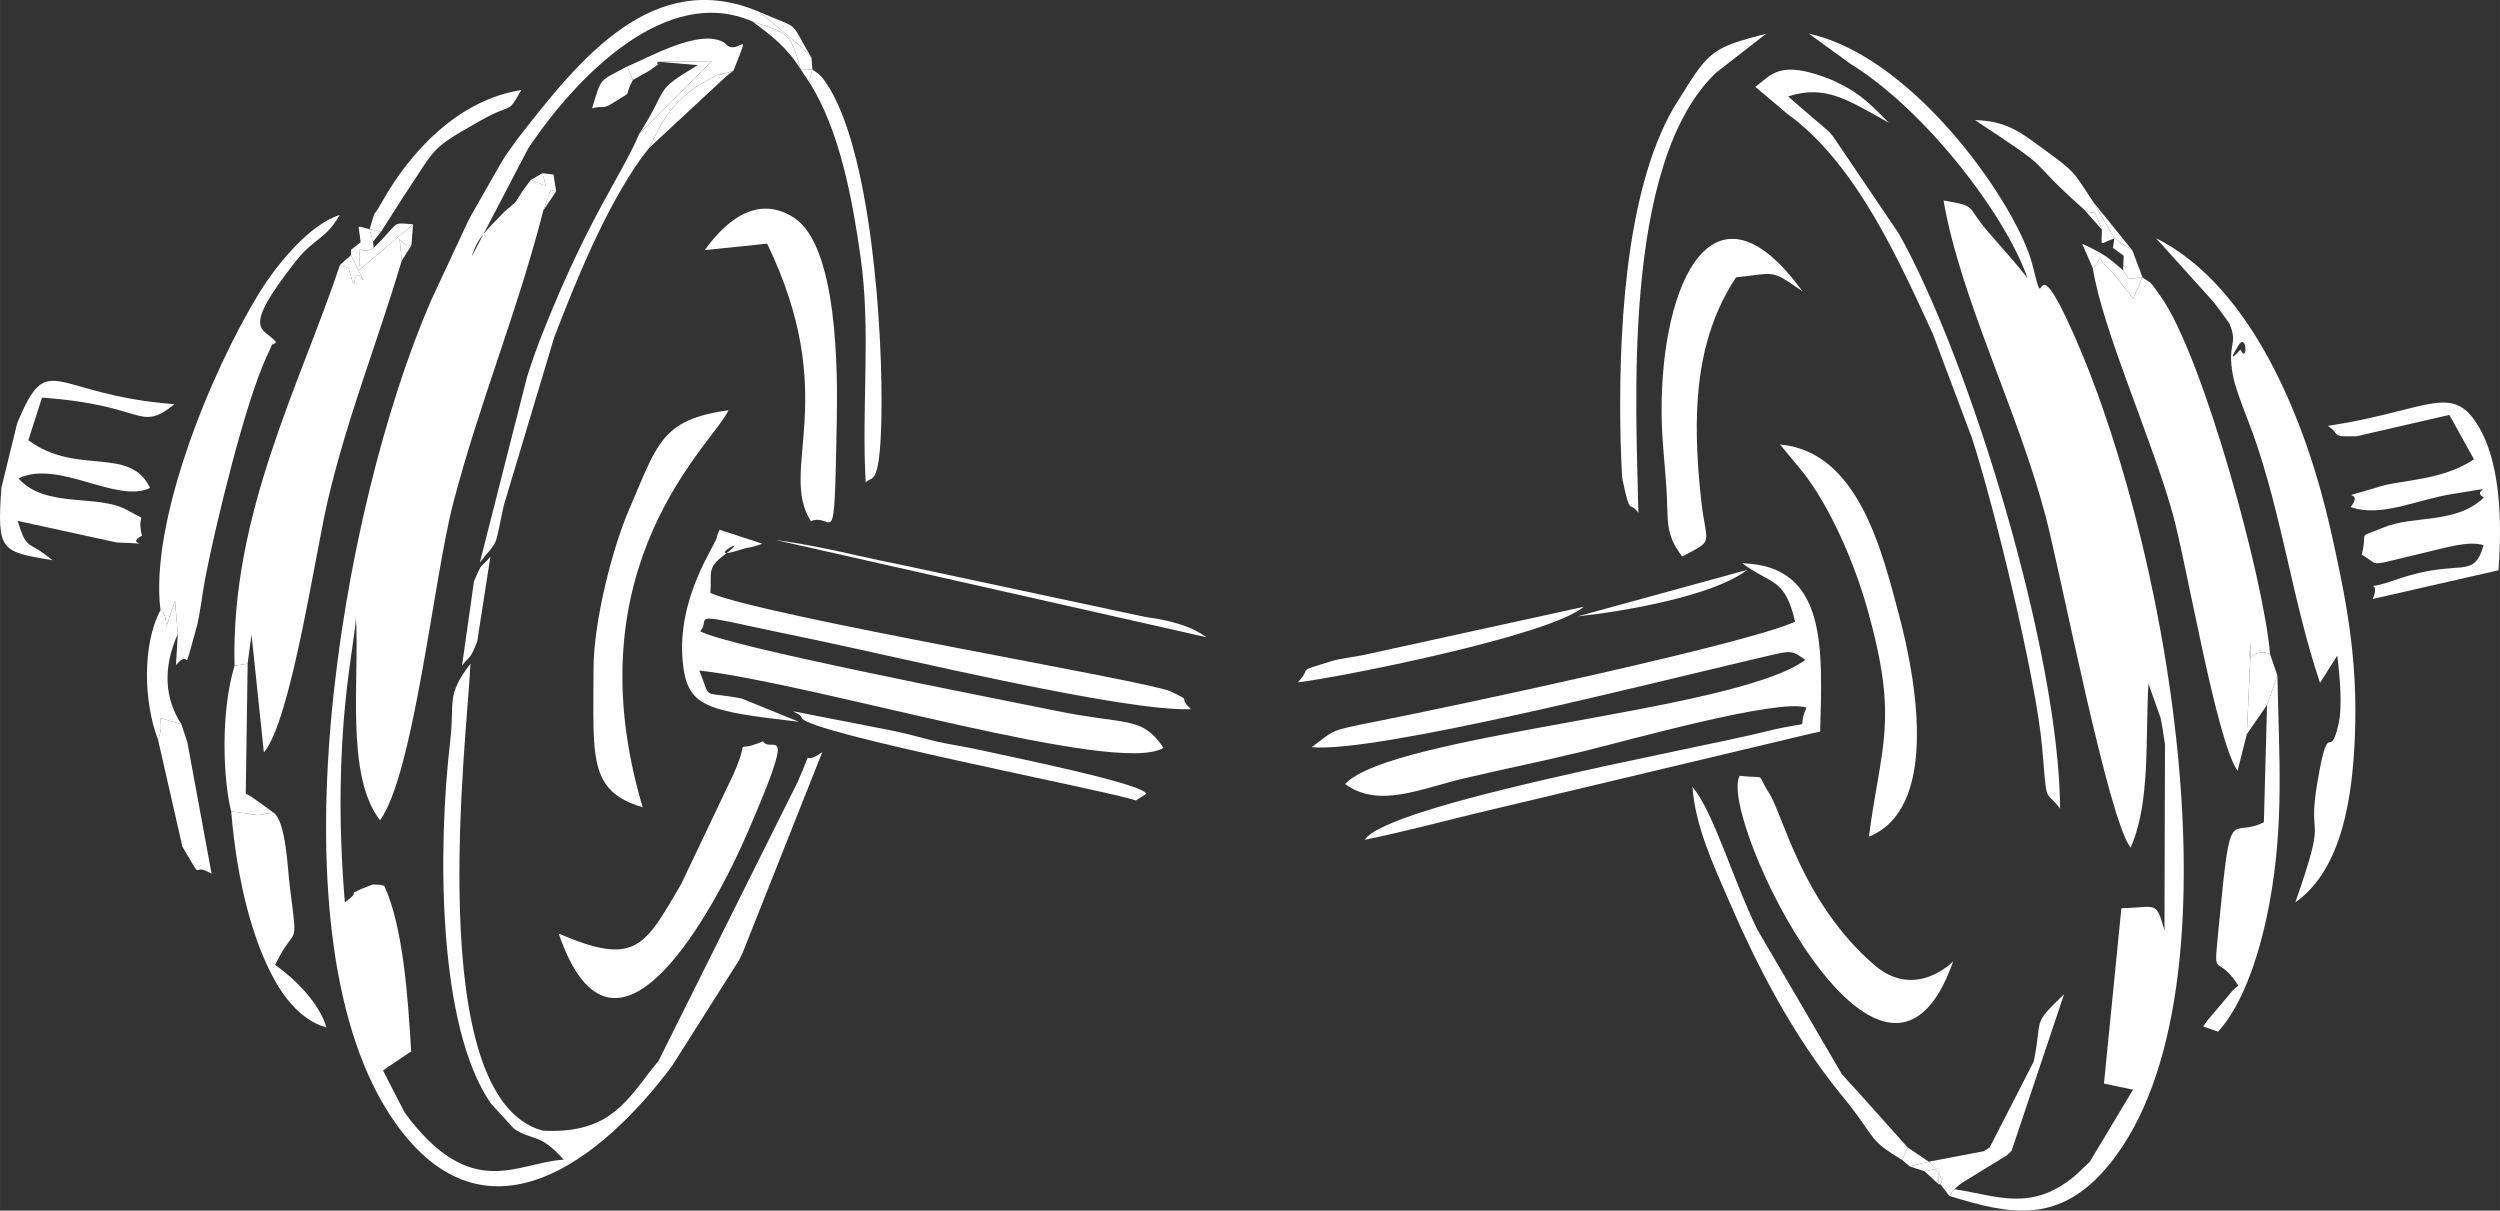 <?xml version="1.0" encoding="UTF-8"?>
<!DOCTYPE svg PUBLIC "-//W3C//DTD SVG 1.1//EN" "http://www.w3.org/Graphics/SVG/1.1/DTD/svg11.dtd">
<!-- Creator: CorelDRAW -->
<svg xmlns="http://www.w3.org/2000/svg" xml:space="preserve" width="49.455mm" height="23.948mm" version="1.1" style="shape-rendering:geometricPrecision; text-rendering:geometricPrecision; image-rendering:optimizeQuality; fill-rule:evenodd; clip-rule:evenodd"
viewBox="0 0 4381.96 2121.94"
 xmlns:xlink="http://www.w3.org/1999/xlink"
 xmlns:xodm="http://www.corel.com/coreldraw/odm/2003">
 <rect x="0" y="0" width="4381.96" height="2121.94" fill="#333333" stroke="none"/>
 <defs>
  <style type="text/css">
   <![CDATA[
    .fil0 {fill:white}
   ]]>
  </style>
 </defs>
 <g id="Capa_x0020_1">
  <g id="_2620263509056">
   <path class="fil0" d="M952.29 368.91l13.08 -36.41 9.38 3 -4.55 -29.58 -19.36 -2.36c7.71,31 10.62,22.38 -20.49,11.71l-13.86 18.87 -13.23 20.62 -19.34 16.53c-31.75,33.15 -47.08,45.2 -56.96,78.21l98.75 -189.15c2.02,-3.01 4.73,-7.12 6.78,-10.11 79.64,-115.9 235.64,-278.94 386.68,-212.4 63.56,20.72 66.61,19.96 84,83.28l20.68 0.56 -5.77 21.9c53.94,84.01 76.25,207.09 90.38,307.29 18.43,130.76 1.28,263.32 8.95,395.11 9.24,-13.52 24.42,13.05 27.36,-107.61 3.78,-154.92 -17.71,-478.56 -97.46,-594.14 -11.7,-16.95 -18.53,-18.08 -23.46,-22.56l-1.42 -20.19c-2.89,-2.84 -6.56,-7.11 -8.23,-8.94 -1.67,-1.83 -6.03,-6.74 -8.1,-8.96l-74.63 -62.47c-185.76,-79.57 -314.83,81.22 -423.53,221.25l-21.05 29.24c-2.02,3.09 -4.54,7.35 -6.51,10.51 -1.99,3.19 -4.39,7.53 -6.34,10.76l-48.64 85.33c-1.8,3.32 -3.9,7.74 -5.71,11.07l-64.42 138c-158.03,364.23 -288.21,1120.52 -62.82,1440.25 159.44,226.18 362.33,65.67 485.54,-99.19l117.17 -184.92c1.77,-3.37 3.85,-7.75 5.64,-11.14l140.49 -353.94c-41.97,29.82 -10.89,-20.9 -43,51.94l-244.21 489.62c-2.21,2.84 -5.44,6.58 -7.66,9.45 -2.24,2.9 -5.48,6.64 -7.7,9.58 -46.03,60.76 -79.81,108.25 -187.29,102.93 -213.7,-57.37 -131.45,-699.81 -126.85,-818.45 -43.2,55.86 -27.46,66.84 -35.26,133.36 -22.57,192.48 -22.19,502.64 71.06,637.46l40.12 43.78c31.9,22.63 44.29,5.87 87.49,54.67 -81.58,4.7 -161.88,75.75 -278.66,-82.39l-37.9 -73.8c2.78,-2.14 6.93,-5.11 8.48,-6.18l40.71 -27.3c-5.33,-92.95 -14.03,-219.31 -47.16,-290.44 -3.45,-0.73 -8.59,-2.04 -10.41,-1.81 -1.74,0.2 -7.99,-0.71 -10.09,-0.22l-20.07 7.73c-31.04,14.95 5.96,-2.84 -28.43,23.6 -25.16,-301.42 20.62,-461.33 19.19,-501.71 7.21,106.36 -19.24,278.64 42.48,357.62 59.71,-83.52 93.91,-424.75 128.33,-556.29 46.22,-176.63 113.09,-336.84 157.84,-512.58z"/>
   <path class="fil0" d="M3425.74 2084.43l-8.98 11.7c106.73,33.39 194.65,51.73 282.11,-57.19 243.38,-303.12 98.67,-1113.73 -78.83,-1484.99 -57.22,-119.69 -33.65,9.83 -56.96,-87.43 -24.38,-101.76 -205.06,-366.57 -392.28,-407.39l72.34 52.53c129.64,79.65 271.08,262.5 310.98,376.54 -21.21,-28.08 -43.45,-51.61 -70.25,-82.86 -39.18,-45.68 -16.63,-43.26 -77.26,-54.01 29.63,171.81 130.12,368.02 178.79,552.93 26.91,102.21 109.63,531.27 149.1,581.45 34.97,-77.82 25.64,-190.42 31.25,-287.36l21.05 59.21c2.06,8.34 6.73,37.43 7.97,46.89l-0.92 326.55c-14.97,-53.22 -12.84,-40.62 -75.52,-38.97l-30.52 307.24 50.93 10.71 -75.77 126.31c-1.31,1.3 -23.36,22.4 -25.72,24.38 -76.47,64.11 -136.03,35.38 -211.5,23.75zm-44.99 -48.18l-33.5 8.26 25.87 8.33c33.67,-5.14 24.73,-11.94 24.73,22.8l3.11 0c0.29,-1.71 11.47,-7.47 -20.21,-39.38zm-46.72 -3.09l9.74 -21.94 -91.92 -102.74c-2.28,-2.54 -5.74,-6.06 -8,-8.59 -2.26,-2.53 -5.69,-6.08 -7.9,-8.63 -2.23,-2.56 -5.56,-6.2 -7.74,-8.82l-148.23 -253.49c-43.59,-89.79 -76.02,-204.91 -113.53,-249.83 5.1,69.09 36.51,136.29 63.23,198.08 51.8,119.86 112.74,236.8 196.38,340.3 3.05,3.77 11.85,14.37 14.84,18.2 47.47,60.8 34.79,62.53 93.13,97.45z"/>
   <path class="fil0" d="M3146.54 1089.66c-83.81,38.54 -585.28,145.38 -740.13,176.14 -76.81,15.25 -66.19,13.04 -107.24,43.89 114.27,10.19 592.3,-111.65 766.27,-152.2 78.99,-18.41 71.06,-19.71 98.93,-0.86 -121.66,90.98 -726.13,130.23 -806.68,217.64 59.08,43.1 131.75,8.07 209.22,-10.1 71.49,-16.77 134.44,-29.36 205.54,-46.56 80.81,-19.55 345.19,-94.28 393.99,-77.27 -20.98,44.69 22.68,18.3 -73.42,42.34 -119.17,29.82 -662.44,127.64 -700.87,189.35 62.68,-12.95 128.83,-30.06 188.99,-44.97l595.47 -141.8c3.29,-0.67 9.19,-1.69 13.74,-2.72 3.69,-143.18 13.83,-291.21 -136.41,-295.19 51.42,38.24 74.22,24.44 92.58,102.31z"/>
   <path class="fil0" d="M595.94 464.35c-71.04,211.8 -191.72,438.53 -184.86,702.8l22.98 -3.97 6.78 -51 21.63 206.66c47.16,-54.87 89.84,-346.34 111.82,-440.55 34.43,-147.59 87.48,-278.63 129.65,-420.88 -3.57,-64.33 -11.21,-27.23 17.14,-27.28l2.98 -36.98 -94.94 80.52c4.68,-65.85 -6.68,-20.02 26,-39.38l-1.52 -10.36 -5.77 -22.19 20.18 4.24 39.62 -62.09c58.81,-87.35 43.41,-80.87 134.8,-132.61 58.55,-33.15 45.19,-7.96 71.42,-53.46 -111.09,17.24 -195.71,108.89 -245.21,197.76 -17.85,32.05 -7.1,1.81 -20.8,46.15 -27.82,-6.7 -17.89,-9.42 -15.91,23.01l-16.63 13 -0.11 9.48 21.95 44.45c-24.44,-34.02 -8.8,42.55 -25.01,-18.06 -2.05,-7.66 -11.52,-5.14 -16.14,-9.28z"/>
   <path class="fil0" d="M3653.25 367.55c25.18,16.18 9.92,-17.57 30.74,34.72 0.7,31.02 -6.92,26.24 22.05,15.55l-2.44 16.68 18.78 13.72 -0.97 25.62 10.23 15.04 23.66 -2.97 -16.24 37.67c-3.51,-4.16 -39.3,-49.96 -39.68,-50.28 -35.49,-29.66 -5.47,-30.34 -30.87,-2.76 16.39,106.95 103.53,299.66 139.78,429.79 24.93,89.5 76.52,398.2 113.72,450.75l16.16 -64.1 7.43 -159.98c-8.2,56.58 -3.35,3.31 33.35,19.71 -10.38,-129.25 -117.09,-521.66 -191.19,-626.39 -23.23,-32.84 -14.16,-20.33 -32.47,-34.41l-17.65 -46.92 -31.61 -21.16 -36.62 -63.27c-36.82,-55.75 -30.82,-51.95 -90.08,-95.18 -37.15,-27.11 -63.15,-47.88 -117.53,-48.79 153.03,100.53 77.27,55.3 191.44,156.96z"/>
   <path class="fil0" d="M1400.37 1265.22l-99.64 -40.6c-72.69,-14.83 -53.08,6 -74.92,-49.24 199.88,21.93 733.95,185.7 813.61,135.35 -38.53,-56.37 -63,-39.17 -187.3,-64.6 -117.18,-23.97 -578.61,-113.2 -624.88,-139.73 18.94,-20.28 -21.64,-33.03 87.16,-8.95 35.41,7.84 74.15,15.66 110.93,23.37 162.7,34.17 547.5,126.91 662.03,122.19 -26.55,-25.96 7.39,-10.3 -35.8,-31.22 -36.74,-17.78 -711.44,-131.47 -806.38,-172.36 2.76,-35.87 -6.87,-43.28 23.83,-66.36 58.04,-43.6 -50.09,17.12 36.3,-11.83 5.19,-1.74 10.05,-1.3 15.34,-3.13 5.56,-1.91 10.46,-3.13 15.62,-5.09l-74.99 -24.45c-1.66,5.22 -3.92,7.11 -4.76,13.08 -1.9,13.5 -70.31,104.88 -59.91,217.28 7.44,80.49 39.42,87.09 203.75,106.27z"/>
   <path class="fil0" d="M3923.41 605.54c14.87,-24.31 16.79,33.45 3.58,7.3 -0.21,-0.42 -27.56,31.92 -3.58,-7.3zm143.14 591.38l30.3 -47.85c4.2,36.15 9.45,87.95 2.03,120.33 -15.95,69.56 -16.31,-17.4 -36.34,98.21 -20.3,117.28 19.79,44.75 -39.15,213.81 83.4,-58.55 100.1,-188.66 104.21,-290.14 5.45,-134.43 -14.04,-236.43 -42.59,-362.99 -39.99,-177.29 -132.34,-423.71 -305.93,-510.82l100.98 112c2.17,2.52 27.19,36.57 27.49,37.27 16.64,39.3 -4.98,32.22 6.73,93.42 4.71,24.63 26.88,78.07 34.64,99.78 51.23,143.26 69.43,294.19 117.64,437z"/>
   <path class="fil0" d="M281.24 1069.38c20.19,14.53 -1.25,60.94 25.47,-16.33l4.96 58.05 -3.3 54.61c29.94,-34.48 8.33,33.51 36.22,-66.34 5.64,-20.22 10.3,-60.78 14.8,-84.2 17.51,-91.14 69.9,-309.5 108.87,-392.3 20.49,-43.54 -0.18,-7.06 15.57,-23.35 -21.23,-26.11 -64.9,-15.48 35.44,-142.69 31.38,-39.79 50.58,-35.92 76.27,-80.18 -50.41,15.64 -107.34,82.07 -140.23,135.37 -86.97,140.91 -193.28,403.86 -174.06,557.36z"/>
   <path class="fil0" d="M4080.14 746.52c24.84,15.72 1.45,19.41 50.85,18.08l162.21 -37.36 43.16 77.81c-54.31,36.91 -127.5,36.28 -163.25,47.2 -93.87,28.65 -25,1.64 -52.97,36.5 54.06,18.91 115.43,-13.1 179.49,-23.05 93.18,-14.48 27.46,-8.08 54.08,6.32 -48.87,47.35 -122.97,30.61 -175.26,52.38 -49.94,20.78 -27.33,2.64 -38.76,48.06 35.89,19.43 1.98,21.58 112.98,-4.48 36.83,-8.66 76.08,-20.64 100.56,-12.25 -18.19,62.86 -40.54,21.11 -151.76,59.81 -74.36,25.87 -24.97,-6.59 -42.52,34.29l208.16 -47.43c2.65,-0.6 8.1,-1.79 12.12,-2.81 6.15,-79.17 6.32,-202.68 -46.44,-268.99 -42.22,-53.06 -91.5,-8.75 -252.63,15.91z"/>
   <path class="fil0" d="M2912.42 721.35c0.14,46.58 5.22,85.99 8.33,131.74 4.04,59.25 -3.66,81.59 27.87,122.3 58.74,-31.09 41.73,-17.39 32.76,-102.34 -14.92,-141.15 -12.73,-274.81 61.57,-386.89 71.35,-7.66 60.15,-14.55 116.28,24.44 -154.02,-212.89 -247.49,-19.49 -246.81,210.75z"/>
   <path class="fil0" d="M1235.09 438.39l109.54 -11.32c130.35,269.9 18.91,396.57 76.71,486.39 40.99,-16.91 40.64,71.05 45.32,-174.72 1.61,-85.02 2.27,-307.61 -75.4,-357.4 -79.04,-50.67 -140.16,36.19 -156.17,57.05z"/>
   <path class="fil0" d="M979.3 1636.44c98.79,287.65 275.98,-50.05 329.9,-174.53 90.72,-209.45 43.13,-138.7 28.24,-162.49 -58.54,24.55 -18.6,-16.76 -52.21,58.42l-91.4 191.97c-64.47,110.06 -79.6,144.56 -214.52,86.64z"/>
   <path class="fil0" d="M1040.29 1173.37c0,152.38 -10.16,213.42 86.16,241.54 -126.77,-425.55 124.41,-638 150.37,-695.73 -118.23,16 -124.49,59.44 -173.44,172.11 -30.79,70.87 -63.09,199.7 -63.09,282.07z"/>
   <path class="fil0" d="M3423.77 1684.36c-0.67,2.16 -67.04,68.53 -137.97,7.5 -127.45,-109.64 -160.52,-263.72 -184.51,-300.97 -24.96,-38.76 -1.31,-25.37 -51.98,-31.02 -39.64,69.16 251.9,676.13 374.46,324.49z"/>
   <path class="fil0" d="M3275.84 1466.42c119.65,-47.76 86.44,-261.58 52.93,-387.77 -30.61,-115.27 -72.04,-287.1 -208.82,-299.61l39.75 48.06c49.57,63.09 91.36,161.86 113.45,240.45 55.35,196.9 24.05,235.66 2.69,398.86z"/>
   <path class="fil0" d="M3076.64 152.14l57.26 48.37c2.83,2.15 6.94,4.86 9.73,7.06 114.08,89.84 184.15,247.63 244.18,377.52l68.53 182.4c38.79,118.61 112.81,423.71 123,541.92 9.19,106.65 3.69,71.38 31.59,107.96 -1.5,-272.91 -157.59,-784.95 -282.6,-1007.77l-115.34 -170.43c-2.18,-2.47 -5.26,-6.39 -7.53,-8.76l-62.33 -53.4c-1.83,-1.58 -5.88,-5.39 -8.78,-8.13 65.6,-21 105.01,6.67 176.4,46.26 -26.8,-26.71 -47.03,-49.72 -87.75,-69.24 -3.86,-1.85 -7.81,-4 -11.98,-5.7 -93.26,-37.83 -106.09,-7.9 -134.38,11.93z"/>
   <path class="fil0" d="M91.96 981.96c-43.96,-36.64 -44.39,-14.86 -61.06,-68.97l173.69 37.87c79.35,2.62 10.03,5.5 44.23,-11.87 -11.1,-45.73 16.77,-20.67 -26.09,-44.97 -50.61,-28.68 -143.47,-2.16 -190.3,-55.48 69.86,-33.76 171.99,44.89 230.58,16.74 -35.38,-74.72 -128.54,-20.54 -213.35,-83.7l23.94 -74.59c184.4,12.88 168.18,62.05 232.26,11.51 -217.25,-16.8 -220.33,-99.56 -275.67,32.98l-27.76 113.31c-7.99,112.27 -0.74,112.01 89.52,127.17z"/>
   <path class="fil0" d="M3973.69 1235.59l-5.59 205.64c-59.3,29.91 -57.62,-39.97 -77.85,170.54 -11.41,118.67 -8.52,51.28 33.12,115.71 -3.19,2.45 -7.43,6.13 -9.16,7.84l-45.47 53.89c-2.07,2.97 -5.02,6.88 -7.02,9.88l26.09 9.24c46.66,-51.01 75.61,-145.71 90.52,-227.47 25.6,-140.35 16.11,-256.04 13.53,-396.46l-18.17 51.2z"/>
   <path class="fil0" d="M1099.41 116.31l9.88 23.88 31.26 -17.71c33.78,-25.85 6.75,-0.25 12.36,-14.25l94.92 -0.97 -127.57 127.71c-31.87,74.4 -86.36,142.19 -165.72,340.1 -11.51,28.69 -21.65,56.26 -30.93,86.24l-82.54 324.53c34.9,-43.06 25.24,-23.34 41.89,-99.73l88.4 -294.72c36.17,-94.04 88.67,-225.18 153.38,-315.35 2.31,-3.23 9.86,-12.75 13.42,-17.05 17.59,-35.67 26.05,-56.25 54.38,-83.97 10.44,-10.21 23.25,-20.59 37.25,-28.59 46.27,-26.47 10.46,-6.85 55.77,-22.63 34.71,-85.83 7.58,-20.45 -15.26,-48.51 -42.7,-27.47 -135.93,27.34 -170.89,41.03z"/>
   <path class="fil0" d="M405.16 1422.1c11.34,134.05 40.24,223.96 67.34,278.98 20.09,40.78 51.92,86.81 99.81,99.95 -13.82,-45.11 -56.22,-85.78 -89.99,-109.73 35.95,-75.74 40.57,-19.46 25.64,-137.29 -3.82,-30.17 -6.5,-114 -28.46,-129.6 -42.22,5.12 -5.43,6.88 -74.35,-2.3z"/>
   <path class="fil0" d="M2871.73 898.93c-2.98,-171.99 -31.66,-611.64 135.95,-771.29l87.98 -68.51c-93.25,23.89 -100.52,30.56 -148.6,108.1l-12.81 20.4c-88.39,151.18 -97.63,412.28 -93.68,583.94 0.2,8.92 1.97,62.68 3.11,68.06 14.57,68.54 11.22,36.17 28.06,59.31z"/>
   <path class="fil0" d="M1991 1403.04l17.88 -11.38c0.57,-17.29 -250.95,-67.9 -294.52,-77.71 -23.83,-5.36 -47.19,-8.61 -69.51,-13.49 -20,-4.36 -37.28,-10.47 -81.38,-19.89l-172.98 -33.82c4.9,4.06 11.58,3.63 14.99,11.79 11.16,26.71 530.62,126.13 585.52,144.49z"/>
   <path class="fil0" d="M3380.74 2036.24l-36.98 -25.03 -9.74 21.94 13.22 11.35 25.87 8.33 24.73 22.8c0,-34.74 8.94,-27.94 -24.73,-22.8l-25.87 -8.33 33.5 -8.26c31.68,31.92 20.5,37.67 20.21,39.38l15.8 20.5 8.98 -11.7c3.91,-3.64 8.83,-8.09 12.17,-10.42l79.42 -48.75c2.64,-2.26 6.1,-5.75 8.57,-8.19l92 -274.42c-57.83,56.09 -36.99,38.41 -53.11,117.91l-77.22 150.57c-3.03,2.08 -6.81,4.88 -10.26,6.68l-96.57 18.43z"/>
   <path class="fil0" d="M2274.89 1195.94c70.52,-7.98 441.64,-81.54 501.08,-132.36l-388.53 85.05c-13.79,2.83 -37.61,5.32 -53.91,10.34 -66.48,20.53 -31.33,8.31 -58.65,36.97z"/>
   <path class="fil0" d="M328.34 1300.74l-10.46 -31.27c-61.7,-16.72 -23.38,-17.07 -40.84,27.34l42.62 187.15c41.48,70.3 11.59,24.05 51.17,47.62l-42.49 -230.85z"/>
   <path class="fil0" d="M405.16 1422.1c68.92,9.18 32.13,7.43 74.35,2.3l-39.82 -28.57c-1.44,-0.85 -6.18,-2.87 -8.93,-4.83l3.3 -227.82 -22.98 3.97c-25.28,82.46 -19.55,201.7 -5.92,254.95z"/>
   <path class="fil0" d="M281.24 1069.38c-32.55,61.65 -29.21,162.09 -4.19,227.43 17.46,-44.41 -20.87,-44.06 40.84,-27.34l10.46 31.27 -10.46 -31.27c-28.59,-44.04 -33.55,-97.21 -6.21,-158.36l-4.96 -58.05c-26.72,77.27 -5.28,30.86 -25.47,16.33z"/>
   <path class="fil0" d="M1152.91 108.23l70.15 5.95c-80.39,48.38 -47.16,33.63 -102.8,120.79l127.57 -127.71 -94.92 0.97zm132.65 15.56c-45.31,15.78 -9.5,-3.85 -55.77,22.63 -14,8 -26.81,18.39 -37.25,28.59 -28.33,27.72 -36.79,48.3 -54.38,83.97l135.61 -126.07c2.91,-2.06 7.89,-6.04 11.78,-9.13z"/>
   <path class="fil0" d="M2115 1117.01c-19.56,-12.95 -35.35,-20.96 -71.46,-29.35 -19.05,-4.41 -25.89,-4.07 -43.16,-7.75l-428.5 -91.49c-74.01,-14.63 -125.43,-29.72 -213.39,-42.18l756.5 170.77z"/>
   <path class="fil0" d="M3938.18 1286.98l35.51 -51.39 18.17 -51.2 -12.9 -37.69c-36.7,-16.39 -41.55,36.88 -33.35,-19.71l-7.43 159.98z"/>
   <path class="fil0" d="M809.83 1166.64c12.99,-16.79 14.23,-9.86 26.63,-42.36l23.11 -148.65c-17.5,21.95 -13.15,5.54 -28.86,43.7l-20.88 147.31z"/>
   <path class="fil0" d="M2765.8 1080.24c73.85,-7.59 236.67,-34.86 296.75,-81.38l-296.75 81.38z"/>
   <path class="fil0" d="M655.1 434.29c-32.68,19.37 -21.32,-26.47 -26,39.38l94.94 -80.52c-39.83,-2.85 -20.29,-6.3 -68.94,41.14zm48.83 23.13l17.14 -27.28c-28.34,0.05 -20.71,-37.05 -17.14,27.28zm-88.77 -10.18l-19.21 17.12c4.63,4.14 14.1,1.61 16.14,9.28 16.21,60.61 0.58,-15.96 25.01,18.06l-21.95 -44.45zm0.11 -9.48l16.63 -13 -16.63 13zm32.54 -36.01l5.77 22.19 14.41 -17.95 -20.18 -4.24z"/>
   <path class="fil0" d="M3653.25 367.55l30.74 34.72c-20.81,-52.29 -5.56,-18.54 -30.74,-34.72zm52.79 50.27l31.61 21.16 -68.23 -84.43 36.62 63.27zm16.35 30.4l-18.78 -13.72 18.78 13.72zm-53.87 22.31c25.4,-27.58 -4.62,-26.9 30.87,2.76 0.38,0.32 36.17,46.12 39.68,50.28l16.24 -37.67 -23.66 2.97 -10.23 -15.04c-24.65,-20.87 -29.89,-27.3 -71.73,-46.46l18.83 43.15z"/>
   <path class="fil0" d="M1109.29 140.19l-9.88 -23.88c-50.13,27.7 -44.04,16.32 -61.62,73.55 20.83,-5.9 16.35,3.6 38.18,-10.41 37.75,-24.19 14.5,-4.16 33.32,-39.26z"/>
   <path class="fil0" d="M1319.18 37.86c32.62,24.44 58.96,43.66 84,83.28l14.91 22.46 5.77 -21.9 -20.68 -0.56c-17.38,-63.32 -20.43,-62.55 -84,-83.28zm12.3 -16.72l74.63 62.47c2.06,2.22 6.43,7.13 8.1,8.96 1.67,1.83 5.34,6.1 8.23,8.94 -41.22,-69.64 -16.13,-47.63 -90.96,-80.36z"/>
   <path class="fil0" d="M930.36 315.29l-13.86 18.87 -13.23 20.62 -19.34 16.53 19.34 -16.53 13.23 -20.62 13.86 -18.87c31.11,10.67 28.19,19.29 20.49,-11.71l19.36 2.36 -19.36 -2.36 -20.49 11.71zm21.93 53.62l22.46 -33.4 -9.38 -3 -13.08 36.41z"/>
  </g>
 </g>
</svg>
